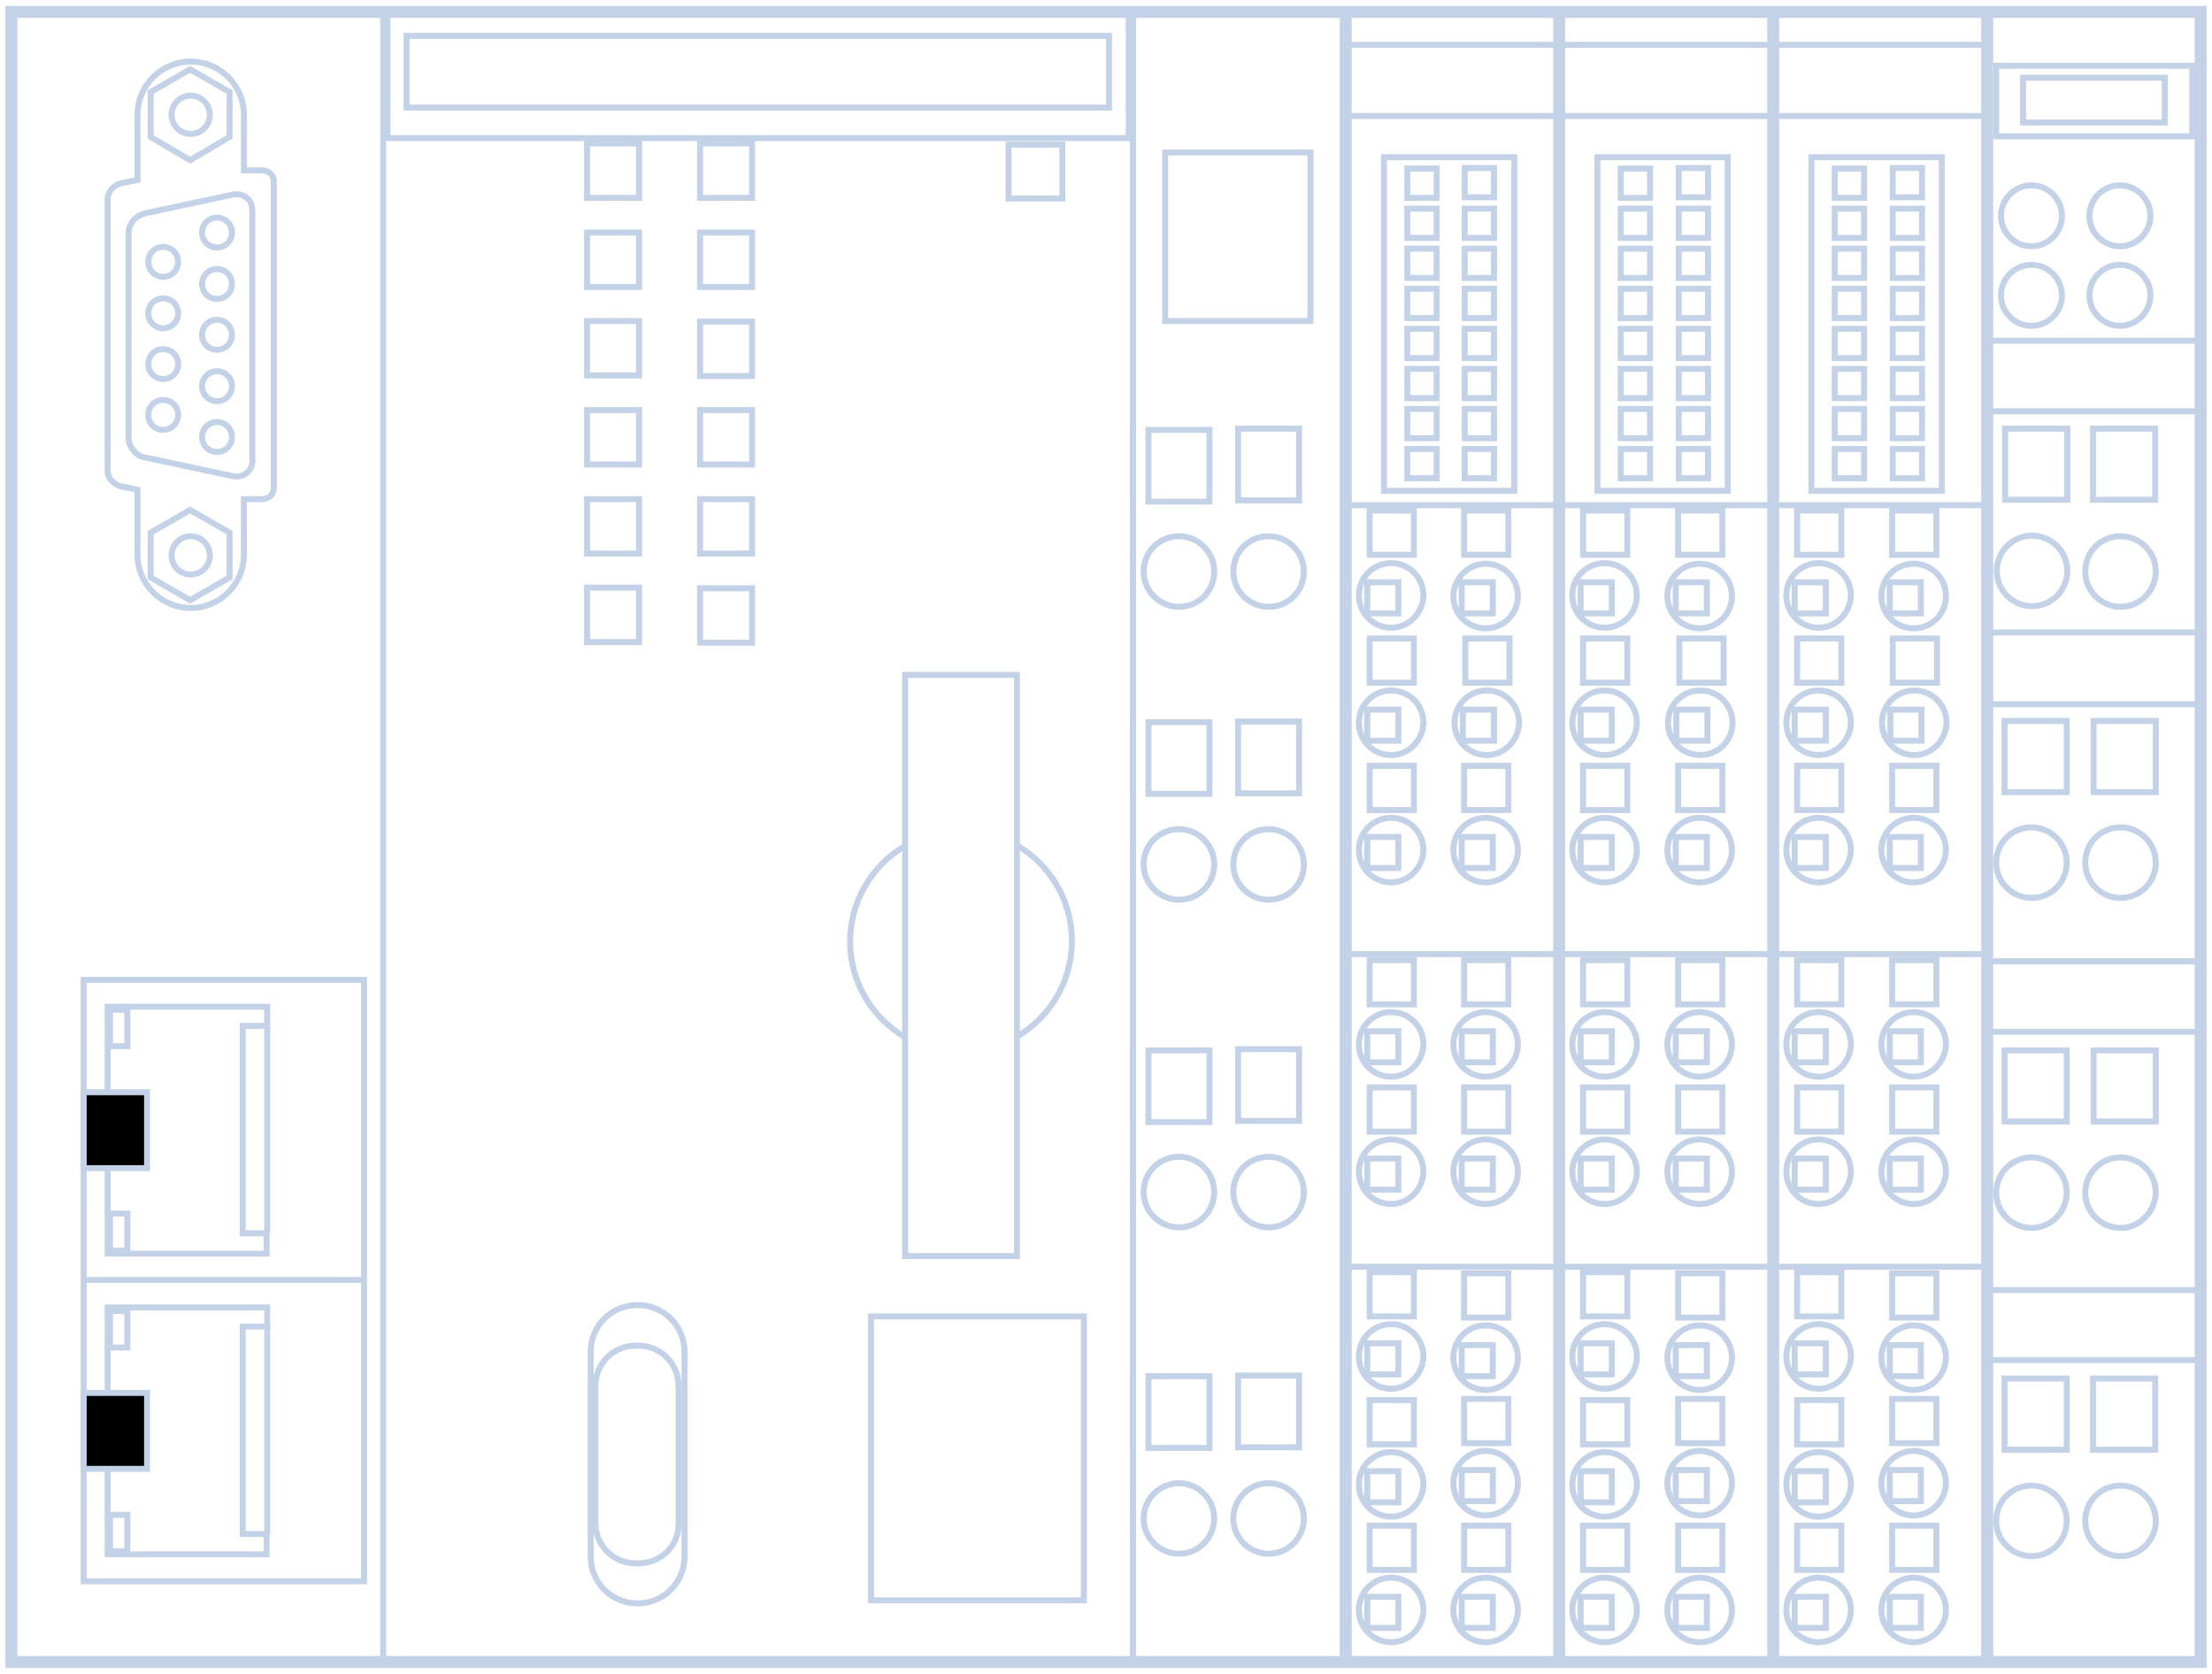 <?xml version="1.0" encoding="utf-8"?>
<!-- Generator: Adobe Illustrator 28.1.0, SVG Export Plug-In . SVG Version: 6.00 Build 0)  -->
<svg version="1.2" baseProfile="tiny" id="Layer_2" xmlns="http://www.w3.org/2000/svg" xmlns:xlink="http://www.w3.org/1999/xlink"
	 x="0px" y="0px" viewBox="0 0 370 280" overflow="visible" xml:space="preserve">
<g>
	<path fill="none" stroke="#C3D2E7" stroke-miterlimit="10" d="M1.9,2v276h223.2V2H1.9z M192.1,71.9h10.2v12h-10.2V71.9z M18,56
		V33.3c0-0.2,0.1-1.2,0.9-1.9c0.6-0.6,1.3-0.7,1.6-0.8l2.5-0.5V19.2c0-4.9,4-8.9,8.9-8.9s8.9,4,8.9,8.9v9.3h3c0.2,0,0.8,0,1.4,0.5
		c0.7,0.6,0.6,1.5,0.6,1.6V56v25.4c0,0.1,0.1,1-0.6,1.6c-0.6,0.5-1.2,0.5-1.4,0.5h-3v9.3c0,4.9-4,8.9-8.9,8.9s-8.9-4-8.9-8.9V81.9
		l-2.5-0.5c-0.3,0-1-0.2-1.6-0.8C18.1,80,18,79,18,78.8V56z M60.9,264.5H14v-50.3l0,0v-50.3h46.9v50.3l0,0V264.5z M106.9,38.9V48
		h-8.7v-9.1H106.9z M98.2,33.1V24h8.7v9.1H98.2z M106.9,53.7v9.1h-8.7v-9.1H106.9z M106.9,68.6v9.1h-8.7v-9.1H106.9z M106.9,83.5
		v9.1h-8.7v-9.1H106.9z M106.9,98.3v9.1h-8.7v-9.1H106.9z M114.5,260.4c0,4.3-3.5,7.8-7.8,7.8h-0.1c-4.3,0-7.8-3.5-7.8-7.8v-34.3
		c0-4.3,3.5-7.8,7.8-7.8h0.1c4.3,0,7.8,3.5,7.8,7.8V260.4z M125.8,107.5h-8.7v-9.1h8.7V107.5z M125.8,92.6h-8.7v-9.1h8.7V92.6z
		 M125.8,77.7h-8.7v-9.1h8.7V77.7z M125.8,62.9h-8.7v-9.1h8.7V62.9z M125.8,48h-8.7v-9.1h8.7V48z M125.8,33.1h-8.7V24h8.7V33.1z
		 M181.3,267.7h-35.6v-47.5h35.6V267.7z M170.1,112.9v97.2h-18.7v-97.2H170.1z M168.7,33.2v-9h9v9H168.7z M188.8,23.1h-124V2.4h124
		V23.1z M197.2,259.9c-3.2,0-5.9-2.6-5.9-5.9c0-3.2,2.6-5.9,5.9-5.9c3.2,0,5.9,2.6,5.9,5.9C203.1,257.2,200.5,259.9,197.2,259.9z
		 M192.1,242.2v-12h10.2v12H192.1z M197.2,205.3c-3.2,0-5.9-2.6-5.9-5.9s2.6-5.9,5.9-5.9c3.2,0,5.9,2.6,5.9,5.9
		S200.5,205.3,197.2,205.3z M192.1,187.7v-12h10.2v12H192.1z M197.2,150.5c-3.2,0-5.9-2.6-5.9-5.9s2.6-5.9,5.9-5.9
		c3.2,0,5.9,2.6,5.9,5.9S200.5,150.5,197.2,150.5z M192.1,132.8v-12h10.2v12H192.1z M197.2,101.5c-3.2,0-5.9-2.6-5.9-5.9
		s2.6-5.9,5.9-5.9c3.2,0,5.9,2.6,5.9,5.9S200.5,101.5,197.2,101.5z M212.2,259.9c-3.2,0-5.9-2.6-5.9-5.9c0-3.2,2.6-5.9,5.9-5.9
		c3.2,0,5.9,2.6,5.9,5.9C218.1,257.2,215.5,259.9,212.2,259.9z M207.1,242.1v-12h10.2v12H207.1z M212.2,205.3
		c-3.2,0-5.9-2.6-5.9-5.9s2.6-5.9,5.9-5.9c3.2,0,5.9,2.6,5.9,5.9S215.5,205.3,212.2,205.3z M207.1,187.5v-12h10.2v12H207.1z
		 M212.2,150.5c-3.2,0-5.9-2.6-5.9-5.9s2.6-5.9,5.9-5.9c3.2,0,5.9,2.6,5.9,5.9S215.5,150.5,212.2,150.5z M207.1,132.7v-12h10.2v12
		H207.1z M212.2,101.5c-3.2,0-5.9-2.6-5.9-5.9s2.6-5.9,5.9-5.9c3.2,0,5.9,2.6,5.9,5.9S215.5,101.5,212.2,101.5z M207.1,83.7v-12
		h10.2v12H207.1z M219.2,53.7h-24.3V25.5h24.3V53.7z"/>
	<polygon fill="none" stroke="#C3D2E7" stroke-miterlimit="10" points="31.8,11.6 25.2,15.4 25.2,22.9 31.8,26.8 38.4,22.9 
		38.4,15.4 	"/>
	<circle fill="none" stroke="#C3D2E7" stroke-miterlimit="10" cx="31.9" cy="19.2" r="3.2"/>
	<circle fill="none" stroke="#C3D2E7" stroke-miterlimit="10" cx="31.9" cy="92.9" r="3.2"/>
	<polygon fill="none" stroke="#C3D2E7" stroke-miterlimit="10" points="31.8,100.4 25.2,96.6 25.2,89.1 31.8,85.3 38.4,89.1 
		38.4,96.6 	"/>
	<path fill="none" stroke="#C3D2E7" stroke-miterlimit="10" d="M41.6,33.4c-0.7-0.8-1.8-1.1-2.9-0.8l-14.5,3.1
		c-0.3,0.1-1.3,0.4-2,1.3c-0.7,0.9-0.7,1.8-0.7,2.1v17v17c0,0.3,0,1.2,0.7,2.1c0.7,1,1.7,1.3,2,1.3l14.5,3.1c1.1,0.3,2.2,0,2.9-0.8
		c0.6-0.7,0.7-1.6,0.6-1.9V56V35.2C42.2,35,42.2,34.1,41.6,33.4z M27.3,71.9c-1.4,0-2.5-1.1-2.5-2.5c0-1.4,1.1-2.5,2.5-2.5
		c1.4,0,2.5,1.1,2.5,2.5C29.8,70.8,28.7,71.9,27.3,71.9z M27.3,63.4c-1.4,0-2.5-1.1-2.5-2.5c0-1.4,1.1-2.5,2.5-2.5
		c1.4,0,2.5,1.1,2.5,2.5C29.8,62.3,28.7,63.4,27.3,63.4z M27.3,54.9c-1.4,0-2.5-1.1-2.5-2.5c0-1.4,1.1-2.5,2.5-2.5
		c1.4,0,2.5,1.1,2.5,2.5C29.8,53.8,28.7,54.9,27.3,54.9z M27.3,46.3c-1.4,0-2.5-1.1-2.5-2.5c0-1.4,1.1-2.5,2.5-2.5
		c1.4,0,2.5,1.1,2.5,2.5C29.8,45.2,28.7,46.3,27.3,46.3z M36.3,75.6c-1.4,0-2.5-1.1-2.5-2.5c0-1.4,1.1-2.5,2.5-2.5
		c1.4,0,2.5,1.1,2.5,2.5C38.8,74.5,37.7,75.6,36.3,75.6z M33.8,56c0-1.4,1.1-2.5,2.5-2.5c1.4,0,2.5,1.1,2.5,2.5s-1.1,2.5-2.5,2.5
		C34.9,58.5,33.8,57.4,33.8,56z M36.3,67.1c-1.4,0-2.5-1.1-2.5-2.5c0-1.4,1.1-2.5,2.5-2.5c1.4,0,2.5,1.1,2.5,2.5
		C38.8,66,37.7,67.1,36.3,67.1z M36.3,50c-1.4,0-2.5-1.1-2.5-2.5s1.1-2.5,2.5-2.5c1.4,0,2.5,1.1,2.5,2.5S37.7,50,36.3,50z
		 M36.3,41.4c-1.4,0-2.5-1.1-2.5-2.5s1.1-2.5,2.5-2.5c1.4,0,2.5,1.1,2.5,2.5S37.7,41.4,36.3,41.4z"/>
	<line fill="none" stroke="#C3D2E7" stroke-miterlimit="10" x1="64.1" y1="2" x2="64.1" y2="278"/>
	<path fill="none" stroke="#C3D2E7" stroke-miterlimit="10" d="M44.7,171.6v-3.2H18v41.3h26.6v-3.4h-4v-34.7H44.7z M21.3,209.2h-2.9
		V203h2.9V209.2z M21.3,175h-2.9v-6.1h2.9V175z"/>
	<rect x="14" y="182.7" stroke="#C3D2E7" stroke-miterlimit="10" width="10.6" height="12.7"/>
	<rect x="68" y="6" fill="none" stroke="#C3D2E7" stroke-miterlimit="10" width="117.5" height="12"/>
	<path fill="none" stroke="#C3D2E7" stroke-miterlimit="10" d="M106.8,261.5h-0.5c-3.7,0-6.7-3-6.7-6.7v-23c0-3.7,3-6.7,6.7-6.7h0.5
		c3.7,0,6.7,3,6.7,6.7v23C113.6,258.5,110.6,261.5,106.8,261.5z"/>
	<line fill="none" stroke="#C3D2E7" stroke-miterlimit="10" x1="189.5" y1="2" x2="189.5" y2="278"/>
	<path fill="none" stroke="#C3D2E7" stroke-miterlimit="10" d="M151.4,173.5c-5.5-3.2-9.2-9.2-9.2-16s3.7-12.8,9.2-16"/>
	<path fill="none" stroke="#C3D2E7" stroke-miterlimit="10" d="M170.1,141.4c5.5,3.2,9.2,9.2,9.2,16s-3.7,12.8-9.2,16"/>
	<line fill="none" stroke="#C3D2E7" stroke-miterlimit="10" x1="189.5" y1="2" x2="189.5" y2="278"/>
	<path fill="none" stroke="#C3D2E7" stroke-miterlimit="10" d="M44.7,221.9v-3.2H18V260h26.6v-3.4h-4v-34.7H44.7z M21.3,259.5h-2.9
		v-6.1h2.9V259.5z M21.3,225.4h-2.9v-6.1h2.9V225.4z"/>
	<rect x="14" y="233" stroke="#C3D2E7" stroke-miterlimit="10" width="10.6" height="12.7"/>
	<rect x="189.5" y="2" fill="none" stroke="#C3D2E7" stroke-miterlimit="10" width="35.6" height="276"/>
	<line fill="none" stroke="#C3D2E7" stroke-miterlimit="10" x1="14" y1="214.1" x2="60.9" y2="214.1"/>
	<line fill="none" stroke="#C3D2E7" stroke-miterlimit="10" x1="44.7" y1="171.6" x2="44.7" y2="206.3"/>
	<line fill="none" stroke="#C3D2E7" stroke-miterlimit="10" x1="44.7" y1="221.9" x2="44.7" y2="256.7"/>
</g>
<g>
	<path fill="none" stroke="#C3D2E7" stroke-miterlimit="10" d="M225.1,2v276h35.8V2H225.1z M245,28.1h4.9v4.9H245V28.1z M245,34.9
		h4.9v4.9H245V34.9z M245,41.6h4.9v4.9H245V41.6z M245,48.3h4.9v4.9H245V48.3z M245,55h4.9v4.9H245V55z M245,61.7h4.9v4.9H245V61.7z
		 M245,68.4h4.9v4.9H245V68.4z M245,75.1h4.9V80H245V75.1z M244.9,85.4h7.4v7.4h-7.4V85.4z M248.5,94.3c3,0,5.4,2.4,5.4,5.4
		c0,3-2.4,5.4-5.4,5.4c-3,0-5.4-2.4-5.4-5.4C243.2,96.7,245.6,94.3,248.5,94.3z M252.5,106.8v7.4h-7.4v-7.4H252.5z M229.1,85.4h7.4
		v7.4h-7.4V85.4z M232.7,274.7c-3,0-5.4-2.4-5.4-5.4s2.4-5.4,5.4-5.4c3,0,5.4,2.4,5.4,5.4S235.6,274.7,232.7,274.7z M229.1,262.6
		v-7.4h7.4v7.4H229.1z M232.7,253.7c-3,0-5.4-2.4-5.4-5.4c0-3,2.4-5.4,5.4-5.4c3,0,5.4,2.4,5.4,5.4
		C238,251.3,235.6,253.7,232.7,253.7z M229.1,241.6v-7.4h7.4v7.4H229.1z M232.7,232.3c-3,0-5.4-2.4-5.4-5.4c0-3,2.4-5.4,5.4-5.4
		c3,0,5.4,2.4,5.4,5.4C238,229.9,235.6,232.3,232.7,232.3z M229.1,220.2v-7.4h7.4v7.4H229.1z M232.7,201.4c-3,0-5.4-2.4-5.4-5.4
		c0-3,2.4-5.4,5.4-5.4c3,0,5.4,2.4,5.4,5.4C238,199,235.6,201.4,232.7,201.4z M229.1,189.3v-7.4h7.4v7.4H229.1z M232.7,180.1
		c-3,0-5.4-2.4-5.4-5.4c0-3,2.4-5.4,5.4-5.4c3,0,5.4,2.4,5.4,5.4C238,177.7,235.6,180.1,232.7,180.1z M229.1,168v-7.4h7.4v7.4H229.1
		z M232.7,147.6c-3,0-5.4-2.4-5.4-5.4c0-3,2.4-5.4,5.4-5.4c3,0,5.4,2.4,5.4,5.4C238,145.2,235.6,147.6,232.7,147.6z M229.1,135.5
		v-7.4h7.4v7.4H229.1z M232.7,126.3c-3,0-5.4-2.4-5.4-5.4c0-3,2.4-5.4,5.4-5.4c3,0,5.4,2.4,5.4,5.4
		C238,123.9,235.6,126.3,232.7,126.3z M229.1,114.2v-7.4h7.4v7.4H229.1z M232.7,105c-3,0-5.4-2.4-5.4-5.4c0-3,2.4-5.4,5.4-5.4
		c3,0,5.4,2.4,5.4,5.4C238,102.6,235.6,105,232.7,105z M240.3,80h-4.9v-4.9h4.9V80z M240.3,73.3h-4.9v-4.9h4.9V73.3z M240.3,66.6
		h-4.9v-4.9h4.9V66.6z M240.3,59.9h-4.9V55h4.9V59.9z M240.3,53.2h-4.9v-4.9h4.9V53.2z M240.3,46.5h-4.9v-4.9h4.9V46.5z M240.3,39.8
		h-4.9v-4.9h4.9V39.8z M240.3,33.1h-4.9v-4.9h4.9V33.1z M248.5,274.7c-3,0-5.4-2.4-5.4-5.4s2.4-5.4,5.4-5.4c3,0,5.4,2.4,5.4,5.4
		S251.5,274.7,248.5,274.7z M244.9,262.6v-7.4h7.4v7.4H244.9z M248.5,253.5c-3,0-5.4-2.4-5.4-5.4c0-3,2.4-5.4,5.4-5.4
		c3,0,5.4,2.4,5.4,5.4C253.9,251.1,251.5,253.5,248.5,253.5z M244.9,241.4v-7.4h7.4v7.4H244.9z M248.5,232.5c-3,0-5.4-2.4-5.4-5.4
		c0-3,2.4-5.4,5.4-5.4c3,0,5.4,2.4,5.4,5.4C253.9,230.1,251.5,232.5,248.5,232.5z M244.9,220.4V213h7.4v7.4H244.9z M248.5,201.4
		c-3,0-5.4-2.4-5.4-5.4c0-3,2.4-5.4,5.4-5.4c3,0,5.4,2.4,5.4,5.4C253.9,199,251.5,201.4,248.5,201.4z M244.9,189.3v-7.4h7.4v7.4
		H244.9z M248.5,180.1c-3,0-5.4-2.4-5.4-5.4c0-3,2.4-5.4,5.4-5.4c3,0,5.4,2.4,5.4,5.4C253.9,177.7,251.5,180.1,248.5,180.1z
		 M244.9,168v-7.4h7.4v7.4H244.9z M248.5,147.6c-3,0-5.4-2.4-5.4-5.4c0-3,2.4-5.4,5.4-5.4c3,0,5.4,2.4,5.4,5.4
		C253.9,145.2,251.5,147.6,248.5,147.6z M244.9,135.5v-7.4h7.4v7.4H244.9z M248.7,126.3c-3,0-5.4-2.4-5.4-5.4c0-3,2.4-5.4,5.4-5.4
		c3,0,5.4,2.4,5.4,5.4C254,123.9,251.6,126.3,248.7,126.3z"/>
	<rect x="225.1" y="7.5" fill="none" stroke="#C3D2E7" stroke-miterlimit="10" width="35.8" height="11.9"/>
	<rect x="231.5" y="26.3" fill="none" stroke="#C3D2E7" stroke-miterlimit="10" width="21.8" height="55.8"/>
	<line fill="none" stroke="#C3D2E7" stroke-miterlimit="10" x1="225.1" y1="159.6" x2="260.8" y2="159.6"/>
	<line fill="none" stroke="#C3D2E7" stroke-miterlimit="10" x1="225.1" y1="211.9" x2="260.8" y2="211.9"/>
	<line fill="none" stroke="#C3D2E7" stroke-miterlimit="10" x1="225.1" y1="84.5" x2="260.8" y2="84.5"/>
	<rect x="228.7" y="97.4" fill="none" stroke="#C3D2E7" stroke-miterlimit="10" width="5.2" height="5.2"/>
	<rect x="244.5" y="97.4" fill="none" stroke="#C3D2E7" stroke-miterlimit="10" width="5.2" height="5.2"/>
	<rect x="228.7" y="118.7" fill="none" stroke="#C3D2E7" stroke-miterlimit="10" width="5.2" height="5.2"/>
	<rect x="244.7" y="118.7" fill="none" stroke="#C3D2E7" stroke-miterlimit="10" width="5.2" height="5.2"/>
	<rect x="228.7" y="140" fill="none" stroke="#C3D2E7" stroke-miterlimit="10" width="5.2" height="5.2"/>
	<rect x="244.5" y="140" fill="none" stroke="#C3D2E7" stroke-miterlimit="10" width="5.2" height="5.2"/>
	<rect x="228.7" y="172.5" fill="none" stroke="#C3D2E7" stroke-miterlimit="10" width="5.2" height="5.2"/>
	<rect x="244.5" y="172.5" fill="none" stroke="#C3D2E7" stroke-miterlimit="10" width="5.2" height="5.2"/>
	<rect x="228.7" y="193.8" fill="none" stroke="#C3D2E7" stroke-miterlimit="10" width="5.2" height="5.2"/>
	<rect x="244.5" y="193.8" fill="none" stroke="#C3D2E7" stroke-miterlimit="10" width="5.2" height="5.2"/>
	<rect x="228.7" y="224.7" fill="none" stroke="#C3D2E7" stroke-miterlimit="10" width="5.2" height="5.2"/>
	<rect x="244.5" y="225" fill="none" stroke="#C3D2E7" stroke-miterlimit="10" width="5.2" height="5.2"/>
	<rect x="228.7" y="246.1" fill="none" stroke="#C3D2E7" stroke-miterlimit="10" width="5.2" height="5.2"/>
	<rect x="244.5" y="245.9" fill="none" stroke="#C3D2E7" stroke-miterlimit="10" width="5.2" height="5.2"/>
	<rect x="228.7" y="267.1" fill="none" stroke="#C3D2E7" stroke-miterlimit="10" width="5.2" height="5.2"/>
	<rect x="244.5" y="267.1" fill="none" stroke="#C3D2E7" stroke-miterlimit="10" width="5.2" height="5.2"/>
</g>
<g>
	<path fill="none" stroke="#C3D2E7" stroke-miterlimit="10" d="M260.8,2v276h35.8V2H260.8z M280.8,28.1h4.9v4.9h-4.9V28.1z
		 M280.8,34.9h4.9v4.9h-4.9V34.9z M280.8,41.6h4.9v4.9h-4.9V41.6z M280.8,48.3h4.9v4.9h-4.9V48.3z M280.8,55h4.9v4.9h-4.9V55z
		 M280.8,61.7h4.9v4.9h-4.9V61.7z M280.8,68.4h4.9v4.9h-4.9V68.4z M280.8,75.1h4.9V80h-4.9V75.1z M280.7,85.4h7.4v7.4h-7.4V85.4z
		 M284.3,94.3c3,0,5.4,2.4,5.4,5.4c0,3-2.4,5.4-5.4,5.4c-3,0-5.4-2.4-5.4-5.4C278.9,96.7,281.3,94.3,284.3,94.3z M288.3,106.8v7.4
		h-7.4v-7.4H288.3z M264.8,85.4h7.4v7.4h-7.4V85.4z M268.4,274.7c-3,0-5.4-2.4-5.4-5.4s2.4-5.4,5.4-5.4c3,0,5.4,2.4,5.4,5.4
		S271.4,274.7,268.4,274.7z M264.8,262.6v-7.4h7.4v7.4H264.8z M268.4,253.7c-3,0-5.4-2.4-5.4-5.4c0-3,2.4-5.4,5.4-5.4
		c3,0,5.4,2.4,5.4,5.4C273.8,251.3,271.4,253.7,268.4,253.7z M264.8,241.6v-7.4h7.4v7.4H264.8z M268.4,232.3c-3,0-5.4-2.4-5.4-5.4
		c0-3,2.4-5.4,5.4-5.4c3,0,5.4,2.4,5.4,5.4C273.8,229.9,271.4,232.3,268.4,232.3z M264.8,220.2v-7.4h7.4v7.4H264.8z M268.4,201.4
		c-3,0-5.4-2.4-5.4-5.4c0-3,2.4-5.4,5.4-5.4c3,0,5.4,2.4,5.4,5.4C273.8,199,271.4,201.4,268.4,201.4z M264.8,189.3v-7.4h7.4v7.4
		H264.8z M268.4,180.1c-3,0-5.4-2.4-5.4-5.4c0-3,2.4-5.4,5.4-5.4c3,0,5.4,2.4,5.4,5.4C273.8,177.7,271.4,180.1,268.4,180.1z
		 M264.8,168v-7.4h7.4v7.4H264.8z M268.4,147.6c-3,0-5.4-2.4-5.4-5.4c0-3,2.4-5.4,5.4-5.4c3,0,5.4,2.4,5.4,5.4
		C273.8,145.2,271.4,147.6,268.4,147.6z M264.8,135.5v-7.4h7.4v7.4H264.8z M268.4,126.3c-3,0-5.4-2.4-5.4-5.4c0-3,2.4-5.4,5.4-5.4
		c3,0,5.4,2.4,5.4,5.4C273.8,123.9,271.4,126.3,268.4,126.3z M264.8,114.2v-7.4h7.4v7.4H264.8z M268.4,105c-3,0-5.4-2.4-5.4-5.4
		c0-3,2.4-5.4,5.4-5.4c3,0,5.4,2.4,5.4,5.4C273.8,102.6,271.4,105,268.4,105z M276,80h-4.9v-4.9h4.9V80z M276,73.3h-4.9v-4.9h4.9
		V73.3z M276,66.6h-4.9v-4.9h4.9V66.6z M276,59.9h-4.9V55h4.9V59.9z M276,53.2h-4.9v-4.9h4.9V53.2z M276,46.5h-4.9v-4.9h4.9V46.5z
		 M276,39.8h-4.9v-4.9h4.9V39.8z M276,33.1h-4.9v-4.9h4.9V33.1z M284.3,274.7c-3,0-5.4-2.4-5.4-5.4s2.4-5.4,5.4-5.4
		c3,0,5.4,2.4,5.4,5.4S287.3,274.7,284.3,274.7z M280.7,262.6v-7.4h7.4v7.4H280.7z M284.3,253.5c-3,0-5.4-2.4-5.4-5.4
		c0-3,2.4-5.4,5.4-5.4c3,0,5.4,2.4,5.4,5.4C289.7,251.1,287.3,253.5,284.3,253.5z M280.7,241.4v-7.4h7.4v7.4H280.7z M284.3,232.5
		c-3,0-5.4-2.4-5.4-5.4c0-3,2.4-5.4,5.4-5.4c3,0,5.4,2.4,5.4,5.4C289.7,230.1,287.3,232.5,284.3,232.5z M280.7,220.4V213h7.4v7.4
		H280.7z M284.3,201.4c-3,0-5.4-2.4-5.4-5.4c0-3,2.4-5.4,5.4-5.4c3,0,5.4,2.4,5.4,5.4C289.7,199,287.3,201.4,284.3,201.4z
		 M280.7,189.3v-7.4h7.4v7.4H280.7z M284.3,180.1c-3,0-5.4-2.4-5.4-5.4c0-3,2.4-5.4,5.4-5.4c3,0,5.4,2.4,5.4,5.4
		C289.7,177.7,287.3,180.1,284.3,180.1z M280.7,168v-7.4h7.4v7.4H280.7z M284.3,147.6c-3,0-5.4-2.4-5.4-5.4c0-3,2.4-5.4,5.4-5.4
		c3,0,5.4,2.4,5.4,5.4C289.7,145.2,287.3,147.6,284.3,147.6z M280.7,135.5v-7.4h7.4v7.4H280.7z M284.4,126.3c-3,0-5.4-2.4-5.4-5.4
		c0-3,2.4-5.4,5.4-5.4c3,0,5.4,2.4,5.4,5.4C289.8,123.9,287.4,126.3,284.4,126.3z"/>
	<rect x="260.8" y="7.5" fill="none" stroke="#C3D2E7" stroke-miterlimit="10" width="35.8" height="11.9"/>
	<rect x="267.2" y="26.3" fill="none" stroke="#C3D2E7" stroke-miterlimit="10" width="21.8" height="55.8"/>
	<line fill="none" stroke="#C3D2E7" stroke-miterlimit="10" x1="260.8" y1="159.6" x2="296.6" y2="159.6"/>
	<line fill="none" stroke="#C3D2E7" stroke-miterlimit="10" x1="260.8" y1="211.9" x2="296.6" y2="211.9"/>
	<line fill="none" stroke="#C3D2E7" stroke-miterlimit="10" x1="260.8" y1="84.5" x2="296.6" y2="84.5"/>
	<rect x="264.4" y="97.4" fill="none" stroke="#C3D2E7" stroke-miterlimit="10" width="5.2" height="5.2"/>
	<rect x="280.3" y="97.4" fill="none" stroke="#C3D2E7" stroke-miterlimit="10" width="5.2" height="5.2"/>
	<rect x="264.4" y="118.7" fill="none" stroke="#C3D2E7" stroke-miterlimit="10" width="5.2" height="5.2"/>
	<rect x="280.4" y="118.7" fill="none" stroke="#C3D2E7" stroke-miterlimit="10" width="5.2" height="5.2"/>
	<rect x="264.4" y="140" fill="none" stroke="#C3D2E7" stroke-miterlimit="10" width="5.2" height="5.2"/>
	<rect x="280.3" y="140" fill="none" stroke="#C3D2E7" stroke-miterlimit="10" width="5.2" height="5.2"/>
	<rect x="264.4" y="172.5" fill="none" stroke="#C3D2E7" stroke-miterlimit="10" width="5.2" height="5.2"/>
	<rect x="280.3" y="172.5" fill="none" stroke="#C3D2E7" stroke-miterlimit="10" width="5.2" height="5.2"/>
	<rect x="264.4" y="193.8" fill="none" stroke="#C3D2E7" stroke-miterlimit="10" width="5.2" height="5.2"/>
	<rect x="280.3" y="193.8" fill="none" stroke="#C3D2E7" stroke-miterlimit="10" width="5.2" height="5.2"/>
	<rect x="264.4" y="224.7" fill="none" stroke="#C3D2E7" stroke-miterlimit="10" width="5.2" height="5.2"/>
	<rect x="280.3" y="225" fill="none" stroke="#C3D2E7" stroke-miterlimit="10" width="5.2" height="5.2"/>
	<rect x="264.4" y="246.1" fill="none" stroke="#C3D2E7" stroke-miterlimit="10" width="5.2" height="5.2"/>
	<rect x="280.3" y="245.9" fill="none" stroke="#C3D2E7" stroke-miterlimit="10" width="5.2" height="5.2"/>
	<rect x="264.4" y="267.1" fill="none" stroke="#C3D2E7" stroke-miterlimit="10" width="5.2" height="5.2"/>
	<rect x="280.3" y="267.1" fill="none" stroke="#C3D2E7" stroke-miterlimit="10" width="5.2" height="5.2"/>
</g>
<g>
	<path fill="none" stroke="#C3D2E7" stroke-miterlimit="10" d="M296.6,2v276h35.8V2H296.6z M316.6,28.1h4.9v4.9h-4.9V28.1z
		 M316.6,34.9h4.9v4.9h-4.9V34.9z M316.6,41.6h4.9v4.9h-4.9V41.6z M316.6,48.3h4.9v4.9h-4.9V48.3z M316.6,55h4.9v4.9h-4.9V55z
		 M316.6,61.7h4.9v4.9h-4.9V61.7z M316.6,68.4h4.9v4.9h-4.9V68.4z M316.6,75.1h4.9V80h-4.9V75.1z M316.5,85.4h7.4v7.4h-7.4V85.4z
		 M320.1,94.3c3,0,5.4,2.4,5.4,5.4c0,3-2.4,5.4-5.4,5.4c-3,0-5.4-2.4-5.4-5.4C314.7,96.7,317.1,94.3,320.1,94.3z M324,106.8v7.4
		h-7.4v-7.4H324z M300.6,85.4h7.4v7.4h-7.4V85.4z M304.2,274.7c-3,0-5.4-2.4-5.4-5.4s2.4-5.4,5.4-5.4c3,0,5.4,2.4,5.4,5.4
		S307.1,274.7,304.2,274.7z M300.6,262.6v-7.4h7.4v7.4H300.6z M304.2,253.7c-3,0-5.4-2.4-5.4-5.4c0-3,2.4-5.4,5.4-5.4
		c3,0,5.4,2.4,5.4,5.4C309.5,251.3,307.1,253.7,304.2,253.7z M300.6,241.6v-7.4h7.4v7.4H300.6z M304.2,232.3c-3,0-5.4-2.4-5.4-5.4
		c0-3,2.4-5.4,5.4-5.4c3,0,5.4,2.4,5.4,5.4C309.5,229.9,307.1,232.3,304.2,232.3z M300.6,220.2v-7.4h7.4v7.4H300.6z M304.2,201.4
		c-3,0-5.4-2.4-5.4-5.4c0-3,2.4-5.4,5.4-5.4c3,0,5.4,2.4,5.4,5.4C309.5,199,307.1,201.4,304.2,201.4z M300.6,189.3v-7.4h7.4v7.4
		H300.6z M304.2,180.1c-3,0-5.4-2.4-5.4-5.4c0-3,2.4-5.4,5.4-5.4c3,0,5.4,2.4,5.4,5.4C309.5,177.7,307.1,180.1,304.2,180.1z
		 M300.6,168v-7.4h7.4v7.4H300.6z M304.2,147.6c-3,0-5.4-2.4-5.4-5.4c0-3,2.4-5.4,5.4-5.4c3,0,5.4,2.4,5.4,5.4
		C309.5,145.2,307.1,147.6,304.2,147.6z M300.6,135.5v-7.4h7.4v7.4H300.6z M304.2,126.3c-3,0-5.4-2.4-5.4-5.4c0-3,2.4-5.4,5.4-5.4
		c3,0,5.4,2.4,5.4,5.4C309.5,123.9,307.1,126.3,304.2,126.3z M300.6,114.2v-7.4h7.4v7.4H300.6z M304.2,105c-3,0-5.4-2.4-5.4-5.4
		c0-3,2.4-5.4,5.4-5.4c3,0,5.4,2.4,5.4,5.4C309.5,102.6,307.1,105,304.2,105z M311.8,80h-4.9v-4.9h4.9V80z M311.8,73.3h-4.9v-4.9
		h4.9V73.3z M311.8,66.6h-4.9v-4.9h4.9V66.6z M311.8,59.9h-4.9V55h4.9V59.9z M311.8,53.2h-4.9v-4.9h4.9V53.2z M311.8,46.5h-4.9v-4.9
		h4.9V46.5z M311.8,39.8h-4.9v-4.9h4.9V39.8z M311.8,33.1h-4.9v-4.9h4.9V33.1z M320.1,274.7c-3,0-5.4-2.4-5.4-5.4s2.4-5.4,5.4-5.4
		c3,0,5.4,2.4,5.4,5.4S323,274.7,320.1,274.7z M316.5,262.6v-7.4h7.4v7.4H316.5z M320.1,253.5c-3,0-5.4-2.4-5.4-5.4
		c0-3,2.4-5.4,5.4-5.4c3,0,5.4,2.4,5.4,5.4C325.4,251.1,323,253.5,320.1,253.5z M316.5,241.4v-7.4h7.4v7.4H316.5z M320.1,232.5
		c-3,0-5.4-2.4-5.4-5.4c0-3,2.4-5.4,5.4-5.4c3,0,5.4,2.4,5.4,5.4C325.4,230.1,323,232.5,320.1,232.5z M316.5,220.4V213h7.4v7.4
		H316.5z M320.1,201.4c-3,0-5.4-2.4-5.4-5.4c0-3,2.4-5.4,5.4-5.4c3,0,5.4,2.4,5.4,5.4C325.4,199,323,201.4,320.1,201.4z
		 M316.5,189.3v-7.4h7.4v7.4H316.5z M320.1,180.1c-3,0-5.4-2.4-5.4-5.4c0-3,2.4-5.4,5.4-5.4c3,0,5.4,2.4,5.4,5.4
		C325.4,177.7,323,180.1,320.1,180.1z M316.5,168v-7.4h7.4v7.4H316.5z M320.1,147.6c-3,0-5.4-2.4-5.4-5.4c0-3,2.4-5.4,5.4-5.4
		c3,0,5.4,2.4,5.4,5.4C325.4,145.2,323,147.6,320.1,147.6z M316.5,135.5v-7.4h7.4v7.4H316.5z M320.2,126.3c-3,0-5.4-2.4-5.4-5.4
		c0-3,2.4-5.4,5.4-5.4c3,0,5.4,2.4,5.4,5.4C325.5,123.9,323.1,126.3,320.2,126.3z"/>
	<rect x="296.6" y="7.5" fill="none" stroke="#C3D2E7" stroke-miterlimit="10" width="35.8" height="11.9"/>
	<rect x="303" y="26.3" fill="none" stroke="#C3D2E7" stroke-miterlimit="10" width="21.8" height="55.8"/>
	<line fill="none" stroke="#C3D2E7" stroke-miterlimit="10" x1="296.6" y1="159.6" x2="332.4" y2="159.6"/>
	<line fill="none" stroke="#C3D2E7" stroke-miterlimit="10" x1="296.6" y1="211.9" x2="332.4" y2="211.9"/>
	<line fill="none" stroke="#C3D2E7" stroke-miterlimit="10" x1="296.6" y1="84.5" x2="332.4" y2="84.5"/>
	<rect x="300.2" y="97.4" fill="none" stroke="#C3D2E7" stroke-miterlimit="10" width="5.2" height="5.2"/>
	<rect x="316.1" y="97.4" fill="none" stroke="#C3D2E7" stroke-miterlimit="10" width="5.2" height="5.2"/>
	<rect x="300.2" y="118.7" fill="none" stroke="#C3D2E7" stroke-miterlimit="10" width="5.2" height="5.2"/>
	<rect x="316.2" y="118.7" fill="none" stroke="#C3D2E7" stroke-miterlimit="10" width="5.2" height="5.2"/>
	<rect x="300.2" y="140" fill="none" stroke="#C3D2E7" stroke-miterlimit="10" width="5.2" height="5.2"/>
	<rect x="316.1" y="140" fill="none" stroke="#C3D2E7" stroke-miterlimit="10" width="5.2" height="5.2"/>
	<rect x="300.2" y="172.5" fill="none" stroke="#C3D2E7" stroke-miterlimit="10" width="5.2" height="5.2"/>
	<rect x="316.1" y="172.5" fill="none" stroke="#C3D2E7" stroke-miterlimit="10" width="5.2" height="5.2"/>
	<rect x="300.2" y="193.8" fill="none" stroke="#C3D2E7" stroke-miterlimit="10" width="5.2" height="5.2"/>
	<rect x="316.1" y="193.8" fill="none" stroke="#C3D2E7" stroke-miterlimit="10" width="5.2" height="5.2"/>
	<rect x="300.2" y="224.7" fill="none" stroke="#C3D2E7" stroke-miterlimit="10" width="5.2" height="5.2"/>
	<rect x="316.1" y="225" fill="none" stroke="#C3D2E7" stroke-miterlimit="10" width="5.2" height="5.2"/>
	<rect x="300.2" y="246.1" fill="none" stroke="#C3D2E7" stroke-miterlimit="10" width="5.2" height="5.2"/>
	<rect x="316.1" y="245.9" fill="none" stroke="#C3D2E7" stroke-miterlimit="10" width="5.2" height="5.2"/>
	<rect x="300.2" y="267.1" fill="none" stroke="#C3D2E7" stroke-miterlimit="10" width="5.2" height="5.2"/>
	<rect x="316.1" y="267.1" fill="none" stroke="#C3D2E7" stroke-miterlimit="10" width="5.2" height="5.2"/>
</g>
<g>
	<path fill="none" stroke="#C3D2E7" stroke-miterlimit="10" d="M332.4,2v276h35.7V2H332.4z M339.8,260.3c-3.2,0-5.9-2.6-5.9-5.9
		s2.6-5.9,5.9-5.9c3.2,0,5.9,2.6,5.9,5.9S343.1,260.3,339.8,260.3z M345.7,242.5h-10.4v-11.9h10.4V242.5z M339.8,205.4
		c-3.2,0-5.9-2.6-5.9-5.9c0-3.2,2.6-5.9,5.9-5.9c3.2,0,5.9,2.6,5.9,5.9C345.7,202.7,343.1,205.4,339.8,205.4z M345.7,187.6h-10.4
		v-11.9h10.4V187.6z M339.8,150.2c-3.2,0-5.9-2.6-5.9-5.9s2.6-5.9,5.9-5.9c3.2,0,5.9,2.6,5.9,5.9S343.1,150.2,339.8,150.2z
		 M345.7,132.5h-10.4v-11.9h10.4V132.5z M339.9,101.4c-3.2,0-5.9-2.6-5.9-5.9c0-3.2,2.6-5.9,5.9-5.9c3.2,0,5.9,2.6,5.9,5.9
		C345.8,98.8,343.1,101.4,339.9,101.4z M339.8,44.3c2.8,0,5.1,2.3,5.1,5.1s-2.3,5.1-5.1,5.1c-2.8,0-5.1-2.3-5.1-5.1
		S337,44.3,339.8,44.3z M334.7,36.1c0-2.8,2.3-5.1,5.1-5.1c2.8,0,5.1,2.3,5.1,5.1s-2.3,5.1-5.1,5.1C337,41.2,334.7,38.9,334.7,36.1z
		 M345.8,83.6h-10.4V71.7h10.4V83.6z M354.7,205.4c-3.2,0-5.9-2.6-5.9-5.9c0-3.2,2.6-5.9,5.9-5.9c3.2,0,5.9,2.6,5.9,5.9
		C360.5,202.7,357.9,205.4,354.7,205.4z M360.5,230.6v11.9h-10.4v-11.9H360.5z M350.2,187.6v-11.9h10.4v11.9H350.2z M354.7,150.2
		c-3.2,0-5.9-2.6-5.9-5.9s2.6-5.9,5.9-5.9c3.2,0,5.9,2.6,5.9,5.9S357.9,150.2,354.7,150.2z M350.2,132.5v-11.9h10.4v11.9H350.2z
		 M360.5,83.6h-10.4V71.7h10.4V83.6z M354.6,44.3c2.8,0,5.1,2.3,5.1,5.1s-2.3,5.1-5.1,5.1c-2.8,0-5.1-2.3-5.1-5.1
		S351.8,44.3,354.6,44.3z M349.5,36.1c0-2.8,2.3-5.1,5.1-5.1c2.8,0,5.1,2.3,5.1,5.1s-2.3,5.1-5.1,5.1
		C351.8,41.2,349.5,38.9,349.5,36.1z M354.7,89.7c3.2,0,5.9,2.6,5.9,5.9c0,3.2-2.6,5.9-5.9,5.9c-3.2,0-5.9-2.6-5.9-5.9
		C348.8,92.3,351.4,89.7,354.7,89.7z M354.7,260.3c-3.2,0-5.9-2.6-5.9-5.9s2.6-5.9,5.9-5.9c3.2,0,5.9,2.6,5.9,5.9
		S357.9,260.3,354.7,260.3z M366.7,22.8h-32.8V11h32.8V22.8z"/>
	<rect x="338.4" y="13" fill="none" stroke="#C3D2E7" stroke-miterlimit="10" width="23.7" height="7.5"/>
	<line fill="none" stroke="#C3D2E7" stroke-miterlimit="10" x1="332.4" y1="57" x2="368.1" y2="57"/>
	<line fill="none" stroke="#C3D2E7" stroke-miterlimit="10" x1="332.4" y1="68.8" x2="368.1" y2="68.8"/>
	<line fill="none" stroke="#C3D2E7" stroke-miterlimit="10" x1="332.4" y1="105.8" x2="368.1" y2="105.8"/>
	<line fill="none" stroke="#C3D2E7" stroke-miterlimit="10" x1="332.4" y1="117.8" x2="368.1" y2="117.8"/>
	<line fill="none" stroke="#C3D2E7" stroke-miterlimit="10" x1="332.4" y1="160.8" x2="368.1" y2="160.8"/>
	<line fill="none" stroke="#C3D2E7" stroke-miterlimit="10" x1="332.4" y1="172.6" x2="368.1" y2="172.6"/>
	<line fill="none" stroke="#C3D2E7" stroke-miterlimit="10" x1="332.4" y1="215.8" x2="368.1" y2="215.8"/>
	<line fill="none" stroke="#C3D2E7" stroke-miterlimit="10" x1="332.4" y1="227.5" x2="368.1" y2="227.5"/>
</g>
<rect x="1.9" y="2" fill="none" stroke="#C3D2E7" stroke-width="2" stroke-miterlimit="10" width="366.2" height="276"/>
<line fill="none" stroke="#C3D2E7" stroke-width="2" stroke-miterlimit="10" x1="225.1" y1="2" x2="225.1" y2="278"/>
<line fill="none" stroke="#C3D2E7" stroke-width="2" stroke-miterlimit="10" x1="260.8" y1="2" x2="260.8" y2="278"/>
<line fill="none" stroke="#C3D2E7" stroke-width="2" stroke-miterlimit="10" x1="296.6" y1="2" x2="296.6" y2="278"/>
<line fill="none" stroke="#C3D2E7" stroke-width="2" stroke-miterlimit="10" x1="332.4" y1="2" x2="332.4" y2="278"/>
</svg>
